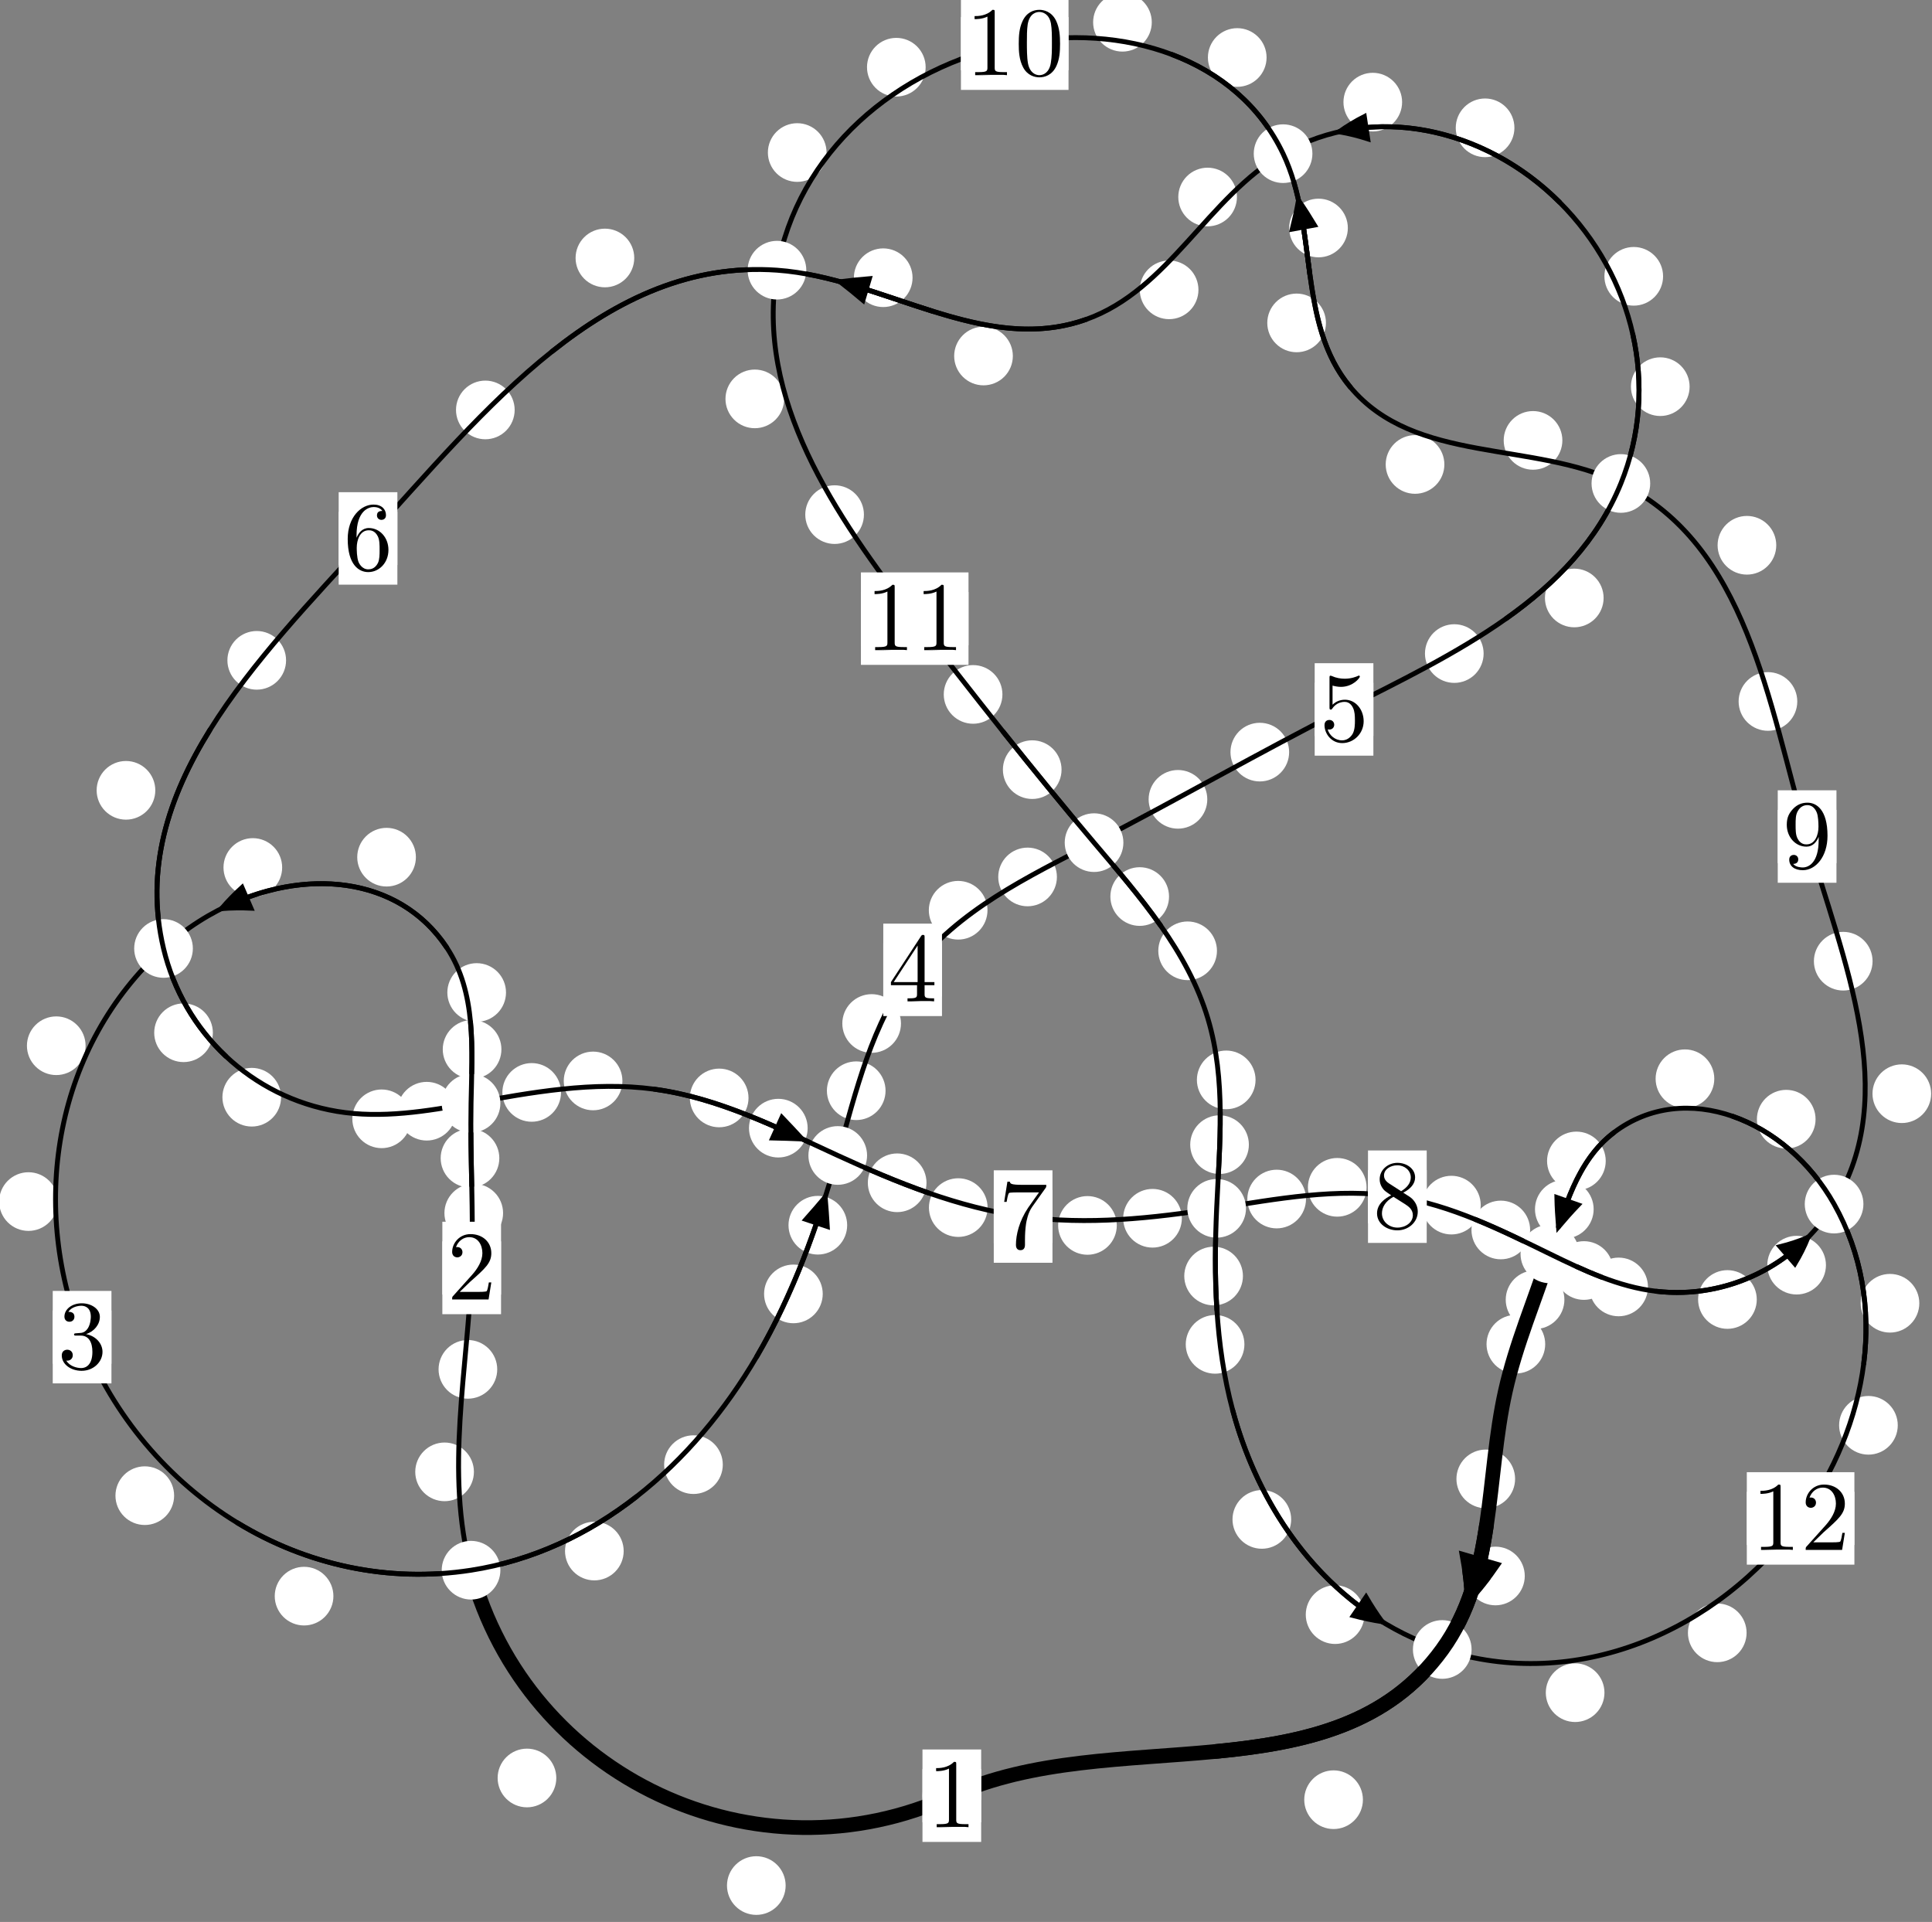 <?xml version="1.0"?>
<!-- Created by MetaPost 1.999 on 2021.07.06:0008 -->
<svg version="1.1" xmlns="http://www.w3.org/2000/svg" xmlns:xlink="http://www.w3.org/1999/xlink" width="196.871" height="195.842" viewBox="0 0 196.871 195.842">
<rect x="0" y="0" width="196.871" height="195.842" fill="#808080" stroke="none"/>
<!-- Original BoundingBox: -48.086990 -35.121765 148.784027 160.720306 -->
  <defs>
    <g transform="scale(0.01,0.01)" id="GLYPHcmr10_48">
      <path style="fill-rule: evenodd;" d="M460 -320C460 -400,455 -480,420 -554C374 -650,292 -666,250 -666C190 -666,117 -640,76 -547C44 -478,39 -400,39 -320C39 -245,43 -155,84 -79C127 2,200 22,249 22C303 22,379 1,423 -94C455 -163,460 -241,460 -320M249 -0C210 -0,151 -25,133 -121C122 -181,122 -273,122 -332C122 -396,122 -462,130 -516C149 -635,224 -644,249 -644C282 -644,348 -626,367 -527C377 -471,377 -395,377 -332C377 -257,377 -189,366 -125C351 -30,294 -0,249 -0"></path>
    </g>
    <g transform="scale(0.01,0.01)" id="GLYPHcmr10_49">
      <path style="fill-rule: evenodd;" d="M294 -640C294 -664,294 -666,271 -666C209 -602,121 -602,89 -602L89 -571C109 -571,168 -571,220 -597L220 -79C220 -43,217 -31,127 -31L95 -31L95 -0L257 -0L130 -3L217 -3L257 -3L297 -3L384 -3L419 -0L419 -31L387 -31C297 -31,294 -42,294 -79"></path>
    </g>
    <g transform="scale(0.01,0.01)" id="GLYPHcmr10_50">
      <path style="fill-rule: evenodd;" d="M127 -77L233 -180C389 -318,449 -372,449 -472C449 -586,359 -666,237 -666C124 -666,50 -574,50 -485C50 -429,100 -429,103 -429C120 -429,155 -441,155 -482C155 -508,137 -534,102 -534C94 -534,92 -534,89 -533C112 -598,166 -635,224 -635C315 -635,358 -554,358 -472C358 -392,308 -313,253 -251L61 -37C50 -26,50 -24,50 -0L421 -0L449 -174L424 -174C419 -144,412 -100,402 -85C395 -77,329 -77,307 -77"></path>
    </g>
    <g transform="scale(0.01,0.01)" id="GLYPHcmr10_51">
      <path style="fill-rule: evenodd;" d="M290 -352C372 -379,430 -449,430 -528C430 -610,342 -666,246 -666C145 -666,69 -606,69 -530C69 -497,91 -478,120 -478C151 -478,171 -500,171 -529C171 -579,124 -579,109 -579C140 -628,206 -641,242 -641C283 -641,338 -619,338 -529C338 -517,336 -459,310 -415C280 -367,246 -364,221 -363C213 -362,189 -360,182 -360C174 -359,167 -358,167 -348C167 -337,174 -337,191 -337L235 -337C317 -337,354 -269,354 -171C354 -35,285 -6,241 -6C198 -6,123 -23,88 -82C123 -77,154 -99,154 -137C154 -173,127 -193,98 -193C74 -193,42 -179,42 -135C42 -44,135 22,244 22C366 22,457 -69,457 -171C457 -253,394 -331,290 -352"></path>
    </g>
    <g transform="scale(0.01,0.01)" id="GLYPHcmr10_52">
      <path style="fill-rule: evenodd;" d="M294 -165L294 -78C294 -42,292 -31,218 -31L197 -31L197 -0L332 -0L238 -3L290 -3L332 -3L374 -3L427 -3L468 -0L468 -31L447 -31C373 -31,371 -42,371 -78L371 -165L471 -165L471 -196L371 -196L371 -651C371 -671,371 -677,355 -677C346 -677,343 -677,335 -665L28 -196L28 -165M300 -196L56 -196L300 -569"></path>
    </g>
    <g transform="scale(0.01,0.01)" id="GLYPHcmr10_53">
      <path style="fill-rule: evenodd;" d="M449 -201C449 -320,367 -420,259 -420C211 -420,168 -404,132 -369L132 -564C152 -558,185 -551,217 -551C340 -551,410 -642,410 -655C410 -661,407 -666,400 -666C399 -666,397 -666,392 -663C372 -654,323 -634,256 -634C216 -634,170 -641,123 -662C115 -665,113 -665,111 -665C101 -665,101 -657,101 -641L101 -345C101 -327,101 -319,115 -319C122 -319,124 -322,128 -328C139 -344,176 -398,257 -398C309 -398,334 -352,342 -334C358 -297,360 -258,360 -208C360 -173,360 -113,336 -71C312 -32,275 -6,229 -6C156 -6,99 -59,82 -118C85 -117,88 -116,99 -116C132 -116,149 -141,149 -165C149 -189,132 -214,99 -214C85 -214,50 -207,50 -161C50 -75,119 22,231 22C347 22,449 -74,449 -201"></path>
    </g>
    <g transform="scale(0.01,0.01)" id="GLYPHcmr10_54">
      <path style="fill-rule: evenodd;" d="M132 -328L132 -352C132 -605,256 -641,307 -641C331 -641,373 -635,395 -601C380 -601,340 -601,340 -556C340 -525,364 -510,386 -510C402 -510,432 -519,432 -558C432 -618,388 -666,305 -666C177 -666,42 -537,42 -316C42 -49,158 22,251 22C362 22,457 -72,457 -204C457 -331,368 -427,257 -427C189 -427,152 -376,132 -328M251 -6C188 -6,158 -66,152 -81C134 -128,134 -208,134 -226C134 -304,166 -404,256 -404C272 -404,318 -404,349 -342C367 -305,367 -254,367 -205C367 -157,367 -107,350 -71C320 -11,274 -6,251 -6"></path>
    </g>
    <g transform="scale(0.01,0.01)" id="GLYPHcmr10_55">
      <path style="fill-rule: evenodd;" d="M476 -609C485 -621,485 -623,485 -644L242 -644C120 -644,118 -657,114 -676L89 -676L56 -470L81 -470C84 -486,93 -549,106 -561C113 -567,191 -567,204 -567L411 -567C400 -551,321 -442,299 -409C209 -274,176 -135,176 -33C176 -23,176 22,222 22C268 22,268 -23,268 -33L268 -84C268 -139,271 -194,279 -248C283 -271,297 -357,341 -419"></path>
    </g>
    <g transform="scale(0.01,0.01)" id="GLYPHcmr10_56">
      <path style="fill-rule: evenodd;" d="M163 -457C117 -487,113 -521,113 -538C113 -599,178 -641,249 -641C322 -641,386 -589,386 -517C386 -460,347 -412,287 -377M309 -362C381 -399,430 -451,430 -517C430 -609,341 -666,250 -666C150 -666,69 -592,69 -499C69 -481,71 -436,113 -389C124 -377,161 -352,186 -335C128 -306,42 -250,42 -151C42 -45,144 22,249 22C362 22,457 -61,457 -168C457 -204,446 -249,408 -291C389 -312,373 -322,309 -362M209 -320L332 -242C360 -223,407 -193,407 -132C407 -58,332 -6,250 -6C164 -6,92 -68,92 -151C92 -209,124 -273,209 -320"></path>
    </g>
    <g transform="scale(0.01,0.01)" id="GLYPHcmr10_57">
      <path style="fill-rule: evenodd;" d="M367 -318L367 -286C367 -52,263 -6,205 -6C188 -6,134 -8,107 -42C151 -42,159 -71,159 -88C159 -119,135 -134,113 -134C97 -134,67 -125,67 -86C67 -19,121 22,206 22C335 22,457 -114,457 -329C457 -598,342 -666,253 -666C198 -666,149 -648,106 -603C65 -558,42 -516,42 -441C42 -316,130 -218,242 -218C303 -218,344 -260,367 -318M243 -241C227 -241,181 -241,150 -304C132 -341,132 -391,132 -440C132 -494,132 -541,153 -578C180 -628,218 -641,253 -641C299 -641,332 -607,349 -562C361 -530,365 -467,365 -421C365 -338,331 -241,243 -241"></path>
    </g>
  </defs>
  <path d="M80.057 192.133C80.057 191.34,79.742 190.58,79.182 190.02C78.621 189.459,77.861 189.144,77.068 189.144C76.276 189.144,75.516 189.459,74.955 190.02C74.395 190.58,74.08 191.34,74.08 192.133C74.08 192.926,74.395 193.686,74.955 194.246C75.516 194.807,76.276 195.122,77.068 195.122C77.861 195.122,78.621 194.807,79.182 194.246C79.742 193.686,80.057 192.926,80.057 192.133Z" style="fill: rgb(100%,100%,100%);stroke: none;"></path>
  <path d="M99.979 182.977C99.979 182.185,99.664 181.425,99.104 180.864C98.543 180.304,97.783 179.989,96.99 179.989C96.198 179.989,95.438 180.304,94.877 180.864C94.317 181.425,94.002 182.185,94.002 182.977C94.002 183.77,94.317 184.53,94.877 185.091C95.438 185.651,96.198 185.966,96.99 185.966C97.783 185.966,98.543 185.651,99.104 185.091C99.664 184.53,99.979 183.77,99.979 182.977Z" style="fill: rgb(100%,100%,100%);stroke: none;"></path>
  <path d="M48.292 149.979C48.292 149.186,47.977 148.426,47.416 147.866C46.856 147.305,46.096 146.99,45.303 146.99C44.51 146.99,43.75 147.305,43.19 147.866C42.629 148.426,42.314 149.186,42.314 149.979C42.314 150.772,42.629 151.532,43.19 152.092C43.75 152.653,44.51 152.968,45.303 152.968C46.096 152.968,46.856 152.653,47.416 152.092C47.977 151.532,48.292 150.772,48.292 149.979Z" style="fill: rgb(100%,100%,100%);stroke: none;"></path>
  <path d="M56.687 181.172C56.687 180.379,56.372 179.619,55.811 179.059C55.251 178.498,54.491 178.183,53.698 178.183C52.905 178.183,52.145 178.498,51.585 179.059C51.024 179.619,50.709 180.379,50.709 181.172C50.709 181.965,51.024 182.725,51.585 183.285C52.145 183.846,52.905 184.161,53.698 184.161C54.491 184.161,55.251 183.846,55.811 183.285C56.372 182.725,56.687 181.965,56.687 181.172Z" style="fill: rgb(100%,100%,100%);stroke: none;"></path>
  <path d="M51.264 123.611C51.264 122.818,50.95 122.058,50.389 121.498C49.829 120.937,49.068 120.622,48.276 120.622C47.483 120.622,46.723 120.937,46.162 121.498C45.602 122.058,45.287 122.818,45.287 123.611C45.287 124.404,45.602 125.164,46.162 125.724C46.723 126.285,47.483 126.6,48.276 126.6C49.068 126.6,49.829 126.285,50.389 125.724C50.95 125.164,51.264 124.404,51.264 123.611Z" style="fill: rgb(100%,100%,100%);stroke: none;"></path>
  <path d="M50.668 139.534C50.668 138.741,50.353 137.981,49.792 137.42C49.232 136.86,48.472 136.545,47.679 136.545C46.886 136.545,46.126 136.86,45.566 137.42C45.005 137.981,44.69 138.741,44.69 139.534C44.69 140.326,45.005 141.086,45.566 141.647C46.126 142.207,46.886 142.522,47.679 142.522C48.472 142.522,49.232 142.207,49.792 141.647C50.353 141.086,50.668 140.326,50.668 139.534Z" style="fill: rgb(100%,100%,100%);stroke: none;"></path>
  <path d="M51.094 106.927C51.094 106.134,50.779 105.374,50.219 104.813C49.658 104.253,48.898 103.938,48.106 103.938C47.313 103.938,46.553 104.253,45.992 104.813C45.432 105.374,45.117 106.134,45.117 106.927C45.117 107.719,45.432 108.48,45.992 109.04C46.553 109.601,47.313 109.915,48.106 109.915C48.898 109.915,49.658 109.601,50.219 109.04C50.779 108.48,51.094 107.719,51.094 106.927Z" style="fill: rgb(100%,100%,100%);stroke: none;"></path>
  <path d="M50.881 118.015C50.881 117.223,50.566 116.462,50.006 115.902C49.445 115.342,48.685 115.027,47.893 115.027C47.1 115.027,46.34 115.342,45.779 115.902C45.219 116.462,44.904 117.223,44.904 118.015C44.904 118.808,45.219 119.568,45.779 120.129C46.34 120.689,47.1 121.004,47.893 121.004C48.685 121.004,49.445 120.689,50.006 120.129C50.566 119.568,50.881 118.808,50.881 118.015Z" style="fill: rgb(100%,100%,100%);stroke: none;"></path>
  <path d="M42.38 87.345C42.38 86.552,42.065 85.792,41.504 85.231C40.944 84.671,40.184 84.356,39.391 84.356C38.598 84.356,37.838 84.671,37.278 85.231C36.717 85.792,36.402 86.552,36.402 87.345C36.402 88.137,36.717 88.898,37.278 89.458C37.838 90.018,38.598 90.333,39.391 90.333C40.184 90.333,40.944 90.018,41.504 89.458C42.065 88.898,42.38 88.137,42.38 87.345Z" style="fill: rgb(100%,100%,100%);stroke: none;"></path>
  <path d="M51.562 101.134C51.562 100.341,51.247 99.581,50.687 99.021C50.126 98.46,49.366 98.145,48.573 98.145C47.781 98.145,47.021 98.46,46.46 99.021C45.9 99.581,45.585 100.341,45.585 101.134C45.585 101.927,45.9 102.687,46.46 103.247C47.021 103.808,47.781 104.123,48.573 104.123C49.366 104.123,50.126 103.808,50.687 103.247C51.247 102.687,51.562 101.927,51.562 101.134Z" style="fill: rgb(100%,100%,100%);stroke: none;"></path>
  <path d="M8.721 106.558C8.721 105.765,8.407 105.005,7.846 104.445C7.286 103.884,6.525 103.569,5.733 103.569C4.94 103.569,4.18 103.884,3.619 104.445C3.059 105.005,2.744 105.765,2.744 106.558C2.744 107.351,3.059 108.111,3.619 108.671C4.18 109.232,4.94 109.547,5.733 109.547C6.525 109.547,7.286 109.232,7.846 108.671C8.407 108.111,8.721 107.351,8.721 106.558Z" style="fill: rgb(100%,100%,100%);stroke: none;"></path>
  <path d="M28.752 88.395C28.752 87.602,28.437 86.842,27.876 86.282C27.316 85.721,26.556 85.406,25.763 85.406C24.97 85.406,24.21 85.721,23.65 86.282C23.089 86.842,22.774 87.602,22.774 88.395C22.774 89.188,23.089 89.948,23.65 90.508C24.21 91.069,24.97 91.384,25.763 91.384C26.556 91.384,27.316 91.069,27.876 90.508C28.437 89.948,28.752 89.188,28.752 88.395Z" style="fill: rgb(100%,100%,100%);stroke: none;"></path>
  <path d="M17.743 152.404C17.743 151.612,17.428 150.851,16.868 150.291C16.307 149.731,15.547 149.416,14.754 149.416C13.962 149.416,13.201 149.731,12.641 150.291C12.08 150.851,11.765 151.612,11.765 152.404C11.765 153.197,12.08 153.957,12.641 154.518C13.201 155.078,13.962 155.393,14.754 155.393C15.547 155.393,16.307 155.078,16.868 154.518C17.428 153.957,17.743 153.197,17.743 152.404Z" style="fill: rgb(100%,100%,100%);stroke: none;"></path>
  <path d="M5.89 122.437C5.89 121.644,5.576 120.884,5.015 120.324C4.455 119.763,3.694 119.448,2.902 119.448C2.109 119.448,1.349 119.763,0.788 120.324C0.228 120.884,-0.087 121.644,-0.087 122.437C-0.087 123.23,0.228 123.99,0.788 124.55C1.349 125.111,2.109 125.426,2.902 125.426C3.694 125.426,4.455 125.111,5.015 124.55C5.576 123.99,5.89 123.23,5.89 122.437Z" style="fill: rgb(100%,100%,100%);stroke: none;"></path>
  <path d="M63.553 158.049C63.553 157.256,63.239 156.496,62.678 155.935C62.118 155.375,61.357 155.06,60.565 155.06C59.772 155.06,59.012 155.375,58.451 155.935C57.891 156.496,57.576 157.256,57.576 158.049C57.576 158.841,57.891 159.602,58.451 160.162C59.012 160.723,59.772 161.037,60.565 161.037C61.357 161.037,62.118 160.723,62.678 160.162C63.239 159.602,63.553 158.841,63.553 158.049Z" style="fill: rgb(100%,100%,100%);stroke: none;"></path>
  <path d="M33.974 162.642C33.974 161.85,33.659 161.09,33.098 160.529C32.538 159.969,31.778 159.654,30.985 159.654C30.192 159.654,29.432 159.969,28.872 160.529C28.311 161.09,27.996 161.85,27.996 162.642C27.996 163.435,28.311 164.195,28.872 164.756C29.432 165.316,30.192 165.631,30.985 165.631C31.778 165.631,32.538 165.316,33.098 164.756C33.659 164.195,33.974 163.435,33.974 162.642Z" style="fill: rgb(100%,100%,100%);stroke: none;"></path>
  <path d="M83.837 131.846C83.837 131.053,83.522 130.293,82.962 129.733C82.401 129.172,81.641 128.857,80.848 128.857C80.056 128.857,79.295 129.172,78.735 129.733C78.174 130.293,77.86 131.053,77.86 131.846C77.86 132.639,78.174 133.399,78.735 133.959C79.295 134.52,80.056 134.835,80.848 134.835C81.641 134.835,82.401 134.52,82.962 133.959C83.522 133.399,83.837 132.639,83.837 131.846Z" style="fill: rgb(100%,100%,100%);stroke: none;"></path>
  <path d="M73.653 149.244C73.653 148.451,73.338 147.691,72.778 147.131C72.217 146.57,71.457 146.255,70.665 146.255C69.872 146.255,69.112 146.57,68.551 147.131C67.991 147.691,67.676 148.451,67.676 149.244C67.676 150.037,67.991 150.797,68.551 151.357C69.112 151.918,69.872 152.233,70.665 152.233C71.457 152.233,72.217 151.918,72.778 151.357C73.338 150.797,73.653 150.037,73.653 149.244Z" style="fill: rgb(100%,100%,100%);stroke: none;"></path>
  <path d="M90.238 111.143C90.238 110.35,89.923 109.59,89.363 109.029C88.802 108.469,88.042 108.154,87.25 108.154C86.457 108.154,85.697 108.469,85.136 109.029C84.576 109.59,84.261 110.35,84.261 111.143C84.261 111.935,84.576 112.695,85.136 113.256C85.697 113.816,86.457 114.131,87.25 114.131C88.042 114.131,88.802 113.816,89.363 113.256C89.923 112.695,90.238 111.935,90.238 111.143Z" style="fill: rgb(100%,100%,100%);stroke: none;"></path>
  <path d="M86.326 124.846C86.326 124.054,86.011 123.293,85.45 122.733C84.89 122.172,84.13 121.857,83.337 121.857C82.544 121.857,81.784 122.172,81.224 122.733C80.663 123.293,80.348 124.054,80.348 124.846C80.348 125.639,80.663 126.399,81.224 126.96C81.784 127.52,82.544 127.835,83.337 127.835C84.13 127.835,84.89 127.52,85.45 126.96C86.011 126.399,86.326 125.639,86.326 124.846Z" style="fill: rgb(100%,100%,100%);stroke: none;"></path>
  <path d="M100.626 92.752C100.626 91.959,100.311 91.199,99.75 90.639C99.19 90.078,98.43 89.763,97.637 89.763C96.844 89.763,96.084 90.078,95.524 90.639C94.963 91.199,94.648 91.959,94.648 92.752C94.648 93.545,94.963 94.305,95.524 94.865C96.084 95.426,96.844 95.741,97.637 95.741C98.43 95.741,99.19 95.426,99.75 94.865C100.311 94.305,100.626 93.545,100.626 92.752Z" style="fill: rgb(100%,100%,100%);stroke: none;"></path>
  <path d="M91.81 104.292C91.81 103.499,91.495 102.739,90.934 102.178C90.374 101.618,89.614 101.303,88.821 101.303C88.028 101.303,87.268 101.618,86.708 102.178C86.147 102.739,85.832 103.499,85.832 104.292C85.832 105.084,86.147 105.845,86.708 106.405C87.268 106.966,88.028 107.28,88.821 107.28C89.614 107.28,90.374 106.966,90.934 106.405C91.495 105.845,91.81 105.084,91.81 104.292Z" style="fill: rgb(100%,100%,100%);stroke: none;"></path>
  <path d="M123.023 81.45C123.023 80.658,122.708 79.898,122.148 79.337C121.587 78.777,120.827 78.462,120.034 78.462C119.242 78.462,118.482 78.777,117.921 79.337C117.361 79.898,117.046 80.658,117.046 81.45C117.046 82.243,117.361 83.003,117.921 83.564C118.482 84.124,119.242 84.439,120.034 84.439C120.827 84.439,121.587 84.124,122.148 83.564C122.708 83.003,123.023 82.243,123.023 81.45Z" style="fill: rgb(100%,100%,100%);stroke: none;"></path>
  <path d="M107.699 89.359C107.699 88.566,107.384 87.806,106.823 87.245C106.263 86.685,105.503 86.37,104.71 86.37C103.917 86.37,103.157 86.685,102.597 87.245C102.036 87.806,101.721 88.566,101.721 89.359C101.721 90.151,102.036 90.912,102.597 91.472C103.157 92.033,103.917 92.347,104.71 92.347C105.503 92.347,106.263 92.033,106.823 91.472C107.384 90.912,107.699 90.151,107.699 89.359Z" style="fill: rgb(100%,100%,100%);stroke: none;"></path>
  <path d="M151.181 66.597C151.181 65.804,150.866 65.044,150.306 64.483C149.745 63.923,148.985 63.608,148.193 63.608C147.4 63.608,146.64 63.923,146.079 64.483C145.519 65.044,145.204 65.804,145.204 66.597C145.204 67.389,145.519 68.15,146.079 68.71C146.64 69.27,147.4 69.585,148.193 69.585C148.985 69.585,149.745 69.27,150.306 68.71C150.866 68.15,151.181 67.389,151.181 66.597Z" style="fill: rgb(100%,100%,100%);stroke: none;"></path>
  <path d="M131.363 76.639C131.363 75.846,131.048 75.086,130.487 74.525C129.927 73.965,129.167 73.65,128.374 73.65C127.581 73.65,126.821 73.965,126.261 74.525C125.7 75.086,125.385 75.846,125.385 76.639C125.385 77.431,125.7 78.191,126.261 78.752C126.821 79.312,127.581 79.627,128.374 79.627C129.167 79.627,129.927 79.312,130.487 78.752C131.048 78.191,131.363 77.431,131.363 76.639Z" style="fill: rgb(100%,100%,100%);stroke: none;"></path>
  <path d="M172.171 39.401C172.171 38.608,171.856 37.848,171.295 37.287C170.735 36.727,169.975 36.412,169.182 36.412C168.389 36.412,167.629 36.727,167.069 37.287C166.508 37.848,166.193 38.608,166.193 39.401C166.193 40.193,166.508 40.954,167.069 41.514C167.629 42.074,168.389 42.389,169.182 42.389C169.975 42.389,170.735 42.074,171.295 41.514C171.856 40.954,172.171 40.193,172.171 39.401Z" style="fill: rgb(100%,100%,100%);stroke: none;"></path>
  <path d="M163.408 60.931C163.408 60.139,163.093 59.378,162.532 58.818C161.972 58.257,161.211 57.943,160.419 57.943C159.626 57.943,158.866 58.257,158.305 58.818C157.745 59.378,157.43 60.139,157.43 60.931C157.43 61.724,157.745 62.484,158.305 63.045C158.866 63.605,159.626 63.92,160.419 63.92C161.211 63.92,161.972 63.605,162.532 63.045C163.093 62.484,163.408 61.724,163.408 60.931Z" style="fill: rgb(100%,100%,100%);stroke: none;"></path>
  <path d="M154.319 13.025C154.319 12.232,154.004 11.472,153.443 10.911C152.883 10.351,152.123 10.036,151.33 10.036C150.537 10.036,149.777 10.351,149.217 10.911C148.656 11.472,148.341 12.232,148.341 13.025C148.341 13.817,148.656 14.577,149.217 15.138C149.777 15.698,150.537 16.013,151.33 16.013C152.123 16.013,152.883 15.698,153.443 15.138C154.004 14.577,154.319 13.817,154.319 13.025Z" style="fill: rgb(100%,100%,100%);stroke: none;"></path>
  <path d="M169.468 28.156C169.468 27.363,169.153 26.603,168.592 26.043C168.032 25.482,167.272 25.167,166.479 25.167C165.686 25.167,164.926 25.482,164.366 26.043C163.805 26.603,163.49 27.363,163.49 28.156C163.49 28.949,163.805 29.709,164.366 30.269C164.926 30.83,165.686 31.145,166.479 31.145C167.272 31.145,168.032 30.83,168.592 30.269C169.153 29.709,169.468 28.949,169.468 28.156Z" style="fill: rgb(100%,100%,100%);stroke: none;"></path>
  <path d="M126.045 20.076C126.045 19.283,125.73 18.523,125.17 17.962C124.609 17.402,123.849 17.087,123.056 17.087C122.264 17.087,121.503 17.402,120.943 17.962C120.383 18.523,120.068 19.283,120.068 20.076C120.068 20.868,120.383 21.628,120.943 22.189C121.503 22.749,122.264 23.064,123.056 23.064C123.849 23.064,124.609 22.749,125.17 22.189C125.73 21.628,126.045 20.868,126.045 20.076Z" style="fill: rgb(100%,100%,100%);stroke: none;"></path>
  <path d="M142.875 10.407C142.875 9.614,142.56 8.854,142 8.294C141.439 7.733,140.679 7.418,139.886 7.418C139.094 7.418,138.333 7.733,137.773 8.294C137.213 8.854,136.898 9.614,136.898 10.407C136.898 11.2,137.213 11.96,137.773 12.52C138.333 13.081,139.094 13.396,139.886 13.396C140.679 13.396,141.439 13.081,142 12.52C142.56 11.96,142.875 11.2,142.875 10.407Z" style="fill: rgb(100%,100%,100%);stroke: none;"></path>
  <path d="M103.209 36.276C103.209 35.484,102.894 34.724,102.333 34.163C101.773 33.603,101.013 33.288,100.22 33.288C99.427 33.288,98.667 33.603,98.107 34.163C97.546 34.724,97.231 35.484,97.231 36.276C97.231 37.069,97.546 37.829,98.107 38.39C98.667 38.95,99.427 39.265,100.22 39.265C101.013 39.265,101.773 38.95,102.333 38.39C102.894 37.829,103.209 37.069,103.209 36.276Z" style="fill: rgb(100%,100%,100%);stroke: none;"></path>
  <path d="M122.122 29.533C122.122 28.74,121.807 27.98,121.247 27.42C120.686 26.859,119.926 26.544,119.133 26.544C118.341 26.544,117.58 26.859,117.02 27.42C116.459 27.98,116.144 28.74,116.144 29.533C116.144 30.326,116.459 31.086,117.02 31.646C117.58 32.207,118.341 32.522,119.133 32.522C119.926 32.522,120.686 32.207,121.247 31.646C121.807 31.086,122.122 30.326,122.122 29.533Z" style="fill: rgb(100%,100%,100%);stroke: none;"></path>
  <path d="M64.63 26.288C64.63 25.495,64.315 24.735,63.754 24.174C63.194 23.614,62.434 23.299,61.641 23.299C60.848 23.299,60.088 23.614,59.528 24.174C58.967 24.735,58.652 25.495,58.652 26.288C58.652 27.08,58.967 27.84,59.528 28.401C60.088 28.961,60.848 29.276,61.641 29.276C62.434 29.276,63.194 28.961,63.754 28.401C64.315 27.84,64.63 27.08,64.63 26.288Z" style="fill: rgb(100%,100%,100%);stroke: none;"></path>
  <path d="M92.989 28.298C92.989 27.506,92.674 26.746,92.113 26.185C91.553 25.625,90.793 25.31,90 25.31C89.207 25.31,88.447 25.625,87.887 26.185C87.326 26.746,87.011 27.506,87.011 28.298C87.011 29.091,87.326 29.851,87.887 30.412C88.447 30.972,89.207 31.287,90 31.287C90.793 31.287,91.553 30.972,92.113 30.412C92.674 29.851,92.989 29.091,92.989 28.298Z" style="fill: rgb(100%,100%,100%);stroke: none;"></path>
  <path d="M29.15 67.286C29.15 66.494,28.835 65.734,28.275 65.173C27.714 64.613,26.954 64.298,26.161 64.298C25.369 64.298,24.608 64.613,24.048 65.173C23.487 65.734,23.173 66.494,23.173 67.286C23.173 68.079,23.487 68.839,24.048 69.4C24.608 69.96,25.369 70.275,26.161 70.275C26.954 70.275,27.714 69.96,28.275 69.4C28.835 68.839,29.15 68.079,29.15 67.286Z" style="fill: rgb(100%,100%,100%);stroke: none;"></path>
  <path d="M52.444 41.772C52.444 40.979,52.13 40.219,51.569 39.659C51.009 39.098,50.248 38.783,49.456 38.783C48.663 38.783,47.903 39.098,47.342 39.659C46.782 40.219,46.467 40.979,46.467 41.772C46.467 42.565,46.782 43.325,47.342 43.885C47.903 44.446,48.663 44.761,49.456 44.761C50.248 44.761,51.009 44.446,51.569 43.885C52.13 43.325,52.444 42.565,52.444 41.772Z" style="fill: rgb(100%,100%,100%);stroke: none;"></path>
  <path d="M21.691 105.236C21.691 104.443,21.376 103.683,20.816 103.122C20.256 102.562,19.495 102.247,18.703 102.247C17.91 102.247,17.15 102.562,16.589 103.122C16.029 103.683,15.714 104.443,15.714 105.236C15.714 106.028,16.029 106.789,16.589 107.349C17.15 107.91,17.91 108.225,18.703 108.225C19.495 108.225,20.256 107.91,20.816 107.349C21.376 106.789,21.691 106.028,21.691 105.236Z" style="fill: rgb(100%,100%,100%);stroke: none;"></path>
  <path d="M15.825 80.532C15.825 79.739,15.51 78.979,14.95 78.419C14.389 77.858,13.629 77.543,12.837 77.543C12.044 77.543,11.284 77.858,10.723 78.419C10.163 78.979,9.848 79.739,9.848 80.532C9.848 81.325,10.163 82.085,10.723 82.645C11.284 83.206,12.044 83.521,12.837 83.521C13.629 83.521,14.389 83.206,14.95 82.645C15.51 82.085,15.825 81.325,15.825 80.532Z" style="fill: rgb(100%,100%,100%);stroke: none;"></path>
  <path d="M41.879 114.004C41.879 113.212,41.564 112.451,41.004 111.891C40.443 111.331,39.683 111.016,38.89 111.016C38.098 111.016,37.338 111.331,36.777 111.891C36.217 112.451,35.902 113.212,35.902 114.004C35.902 114.797,36.217 115.557,36.777 116.118C37.338 116.678,38.098 116.993,38.89 116.993C39.683 116.993,40.443 116.678,41.004 116.118C41.564 115.557,41.879 114.797,41.879 114.004Z" style="fill: rgb(100%,100%,100%);stroke: none;"></path>
  <path d="M28.642 111.803C28.642 111.011,28.327 110.251,27.766 109.69C27.206 109.13,26.446 108.815,25.653 108.815C24.86 108.815,24.1 109.13,23.54 109.69C22.979 110.251,22.664 111.011,22.664 111.803C22.664 112.596,22.979 113.356,23.54 113.917C24.1 114.477,24.86 114.792,25.653 114.792C26.446 114.792,27.206 114.477,27.766 113.917C28.327 113.356,28.642 112.596,28.642 111.803Z" style="fill: rgb(100%,100%,100%);stroke: none;"></path>
  <path d="M57.169 111.315C57.169 110.522,56.854 109.762,56.294 109.201C55.733 108.641,54.973 108.326,54.18 108.326C53.388 108.326,52.628 108.641,52.067 109.201C51.507 109.762,51.192 110.522,51.192 111.315C51.192 112.107,51.507 112.867,52.067 113.428C52.628 113.988,53.388 114.303,54.18 114.303C54.973 114.303,55.733 113.988,56.294 113.428C56.854 112.867,57.169 112.107,57.169 111.315Z" style="fill: rgb(100%,100%,100%);stroke: none;"></path>
  <path d="M46.471 113.23C46.471 112.437,46.156 111.677,45.595 111.116C45.035 110.556,44.275 110.241,43.482 110.241C42.689 110.241,41.929 110.556,41.369 111.116C40.808 111.677,40.493 112.437,40.493 113.23C40.493 114.022,40.808 114.782,41.369 115.343C41.929 115.903,42.689 116.218,43.482 116.218C44.275 116.218,45.035 115.903,45.595 115.343C46.156 114.782,46.471 114.022,46.471 113.23Z" style="fill: rgb(100%,100%,100%);stroke: none;"></path>
  <path d="M76.273 111.877C76.273 111.085,75.958 110.325,75.398 109.764C74.837 109.204,74.077 108.889,73.285 108.889C72.492 108.889,71.732 109.204,71.171 109.764C70.611 110.325,70.296 111.085,70.296 111.877C70.296 112.67,70.611 113.43,71.171 113.991C71.732 114.551,72.492 114.866,73.285 114.866C74.077 114.866,74.837 114.551,75.398 113.991C75.958 113.43,76.273 112.67,76.273 111.877Z" style="fill: rgb(100%,100%,100%);stroke: none;"></path>
  <path d="M63.424 110.145C63.424 109.352,63.109 108.592,62.549 108.032C61.988 107.471,61.228 107.156,60.436 107.156C59.643 107.156,58.883 107.471,58.322 108.032C57.762 108.592,57.447 109.352,57.447 110.145C57.447 110.938,57.762 111.698,58.322 112.258C58.883 112.819,59.643 113.134,60.436 113.134C61.228 113.134,61.988 112.819,62.549 112.258C63.109 111.698,63.424 110.938,63.424 110.145Z" style="fill: rgb(100%,100%,100%);stroke: none;"></path>
  <path d="M94.41 120.523C94.41 119.73,94.095 118.97,93.534 118.41C92.974 117.849,92.214 117.534,91.421 117.534C90.628 117.534,89.868 117.849,89.308 118.41C88.747 118.97,88.432 119.73,88.432 120.523C88.432 121.316,88.747 122.076,89.308 122.636C89.868 123.197,90.628 123.512,91.421 123.512C92.214 123.512,92.974 123.197,93.534 122.636C94.095 122.076,94.41 121.316,94.41 120.523Z" style="fill: rgb(100%,100%,100%);stroke: none;"></path>
  <path d="M82.3 114.956C82.3 114.164,81.985 113.403,81.424 112.843C80.864 112.282,80.104 111.967,79.311 111.967C78.518 111.967,77.758 112.282,77.198 112.843C76.637 113.403,76.322 114.164,76.322 114.956C76.322 115.749,76.637 116.509,77.198 117.07C77.758 117.63,78.518 117.945,79.311 117.945C80.104 117.945,80.864 117.63,81.424 117.07C81.985 116.509,82.3 115.749,82.3 114.956Z" style="fill: rgb(100%,100%,100%);stroke: none;"></path>
  <path d="M113.802 124.867C113.802 124.074,113.487 123.314,112.927 122.754C112.366 122.193,111.606 121.878,110.813 121.878C110.021 121.878,109.26 122.193,108.7 122.754C108.139 123.314,107.824 124.074,107.824 124.867C107.824 125.66,108.139 126.42,108.7 126.98C109.26 127.541,110.021 127.856,110.813 127.856C111.606 127.856,112.366 127.541,112.927 126.98C113.487 126.42,113.802 125.66,113.802 124.867Z" style="fill: rgb(100%,100%,100%);stroke: none;"></path>
  <path d="M100.636 123.05C100.636 122.258,100.321 121.498,99.761 120.937C99.2 120.377,98.44 120.062,97.648 120.062C96.855 120.062,96.095 120.377,95.534 120.937C94.974 121.498,94.659 122.258,94.659 123.05C94.659 123.843,94.974 124.603,95.534 125.164C96.095 125.724,96.855 126.039,97.648 126.039C98.44 126.039,99.2 125.724,99.761 125.164C100.321 124.603,100.636 123.843,100.636 123.05Z" style="fill: rgb(100%,100%,100%);stroke: none;"></path>
  <path d="M133.082 122.179C133.082 121.386,132.767 120.626,132.206 120.066C131.646 119.505,130.886 119.19,130.093 119.19C129.3 119.19,128.54 119.505,127.98 120.066C127.419 120.626,127.104 121.386,127.104 122.179C127.104 122.972,127.419 123.732,127.98 124.292C128.54 124.853,129.3 125.168,130.093 125.168C130.886 125.168,131.646 124.853,132.206 124.292C132.767 123.732,133.082 122.972,133.082 122.179Z" style="fill: rgb(100%,100%,100%);stroke: none;"></path>
  <path d="M120.431 124.138C120.431 123.346,120.116 122.585,119.555 122.025C118.995 121.464,118.235 121.149,117.442 121.149C116.649 121.149,115.889 121.464,115.329 122.025C114.768 122.585,114.453 123.346,114.453 124.138C114.453 124.931,114.768 125.691,115.329 126.252C115.889 126.812,116.649 127.127,117.442 127.127C118.235 127.127,118.995 126.812,119.555 126.252C120.116 125.691,120.431 124.931,120.431 124.138Z" style="fill: rgb(100%,100%,100%);stroke: none;"></path>
  <path d="M150.886 122.798C150.886 122.006,150.571 121.246,150.01 120.685C149.45 120.125,148.69 119.81,147.897 119.81C147.104 119.81,146.344 120.125,145.784 120.685C145.223 121.246,144.908 122.006,144.908 122.798C144.908 123.591,145.223 124.351,145.784 124.912C146.344 125.472,147.104 125.787,147.897 125.787C148.69 125.787,149.45 125.472,150.01 124.912C150.571 124.351,150.886 123.591,150.886 122.798Z" style="fill: rgb(100%,100%,100%);stroke: none;"></path>
  <path d="M139.254 120.985C139.254 120.193,138.939 119.432,138.379 118.872C137.819 118.312,137.058 117.997,136.266 117.997C135.473 117.997,134.713 118.312,134.152 118.872C133.592 119.432,133.277 120.193,133.277 120.985C133.277 121.778,133.592 122.538,134.152 123.099C134.713 123.659,135.473 123.974,136.266 123.974C137.058 123.974,137.819 123.659,138.379 123.099C138.939 122.538,139.254 121.778,139.254 120.985Z" style="fill: rgb(100%,100%,100%);stroke: none;"></path>
  <path d="M164.389 129.463C164.389 128.67,164.074 127.91,163.514 127.349C162.953 126.789,162.193 126.474,161.401 126.474C160.608 126.474,159.848 126.789,159.287 127.349C158.727 127.91,158.412 128.67,158.412 129.463C158.412 130.255,158.727 131.016,159.287 131.576C159.848 132.137,160.608 132.452,161.401 132.452C162.193 132.452,162.953 132.137,163.514 131.576C164.074 131.016,164.389 130.255,164.389 129.463Z" style="fill: rgb(100%,100%,100%);stroke: none;"></path>
  <path d="M155.92 125.331C155.92 124.538,155.605 123.778,155.045 123.218C154.484 122.657,153.724 122.342,152.932 122.342C152.139 122.342,151.379 122.657,150.818 123.218C150.258 123.778,149.943 124.538,149.943 125.331C149.943 126.124,150.258 126.884,150.818 127.444C151.379 128.005,152.139 128.32,152.932 128.32C153.724 128.32,154.484 128.005,155.045 127.444C155.605 126.884,155.92 126.124,155.92 125.331Z" style="fill: rgb(100%,100%,100%);stroke: none;"></path>
  <path d="M179.015 132.415C179.015 131.623,178.7 130.862,178.139 130.302C177.579 129.741,176.819 129.426,176.026 129.426C175.233 129.426,174.473 129.741,173.913 130.302C173.352 130.862,173.037 131.623,173.037 132.415C173.037 133.208,173.352 133.968,173.913 134.529C174.473 135.089,175.233 135.404,176.026 135.404C176.819 135.404,177.579 135.089,178.139 134.529C178.7 133.968,179.015 133.208,179.015 132.415Z" style="fill: rgb(100%,100%,100%);stroke: none;"></path>
  <path d="M167.928 131.135C167.928 130.343,167.613 129.583,167.053 129.022C166.492 128.462,165.732 128.147,164.939 128.147C164.147 128.147,163.387 128.462,162.826 129.022C162.266 129.583,161.951 130.343,161.951 131.135C161.951 131.928,162.266 132.688,162.826 133.249C163.387 133.809,164.147 134.124,164.939 134.124C165.732 134.124,166.492 133.809,167.053 133.249C167.613 132.688,167.928 131.928,167.928 131.135Z" style="fill: rgb(100%,100%,100%);stroke: none;"></path>
  <path d="M196.784 111.446C196.784 110.653,196.469 109.893,195.909 109.333C195.348 108.772,194.588 108.457,193.795 108.457C193.003 108.457,192.242 108.772,191.682 109.333C191.121 109.893,190.807 110.653,190.807 111.446C190.807 112.239,191.121 112.999,191.682 113.559C192.242 114.12,193.003 114.435,193.795 114.435C194.588 114.435,195.348 114.12,195.909 113.559C196.469 112.999,196.784 112.239,196.784 111.446Z" style="fill: rgb(100%,100%,100%);stroke: none;"></path>
  <path d="M186.064 128.916C186.064 128.124,185.749 127.364,185.189 126.803C184.628 126.243,183.868 125.928,183.075 125.928C182.283 125.928,181.523 126.243,180.962 126.803C180.402 127.364,180.087 128.124,180.087 128.916C180.087 129.709,180.402 130.469,180.962 131.03C181.523 131.59,182.283 131.905,183.075 131.905C183.868 131.905,184.628 131.59,185.189 131.03C185.749 130.469,186.064 129.709,186.064 128.916Z" style="fill: rgb(100%,100%,100%);stroke: none;"></path>
  <path d="M183.143 71.477C183.143 70.684,182.828 69.924,182.268 69.364C181.707 68.803,180.947 68.488,180.155 68.488C179.362 68.488,178.602 68.803,178.041 69.364C177.481 69.924,177.166 70.684,177.166 71.477C177.166 72.27,177.481 73.03,178.041 73.59C178.602 74.151,179.362 74.466,180.155 74.466C180.947 74.466,181.707 74.151,182.268 73.59C182.828 73.03,183.143 72.27,183.143 71.477Z" style="fill: rgb(100%,100%,100%);stroke: none;"></path>
  <path d="M190.815 97.944C190.815 97.151,190.5 96.391,189.939 95.831C189.379 95.27,188.619 94.955,187.826 94.955C187.033 94.955,186.273 95.27,185.713 95.831C185.152 96.391,184.837 97.151,184.837 97.944C184.837 98.737,185.152 99.497,185.713 100.057C186.273 100.618,187.033 100.933,187.826 100.933C188.619 100.933,189.379 100.618,189.939 100.057C190.5 99.497,190.815 98.737,190.815 97.944Z" style="fill: rgb(100%,100%,100%);stroke: none;"></path>
  <path d="M159.205 44.875C159.205 44.082,158.89 43.322,158.329 42.762C157.769 42.201,157.009 41.886,156.216 41.886C155.423 41.886,154.663 42.201,154.103 42.762C153.542 43.322,153.227 44.082,153.227 44.875C153.227 45.668,153.542 46.428,154.103 46.988C154.663 47.549,155.423 47.864,156.216 47.864C157.009 47.864,157.769 47.549,158.329 46.988C158.89 46.428,159.205 45.668,159.205 44.875Z" style="fill: rgb(100%,100%,100%);stroke: none;"></path>
  <path d="M181.001 55.562C181.001 54.769,180.686 54.009,180.126 53.449C179.565 52.888,178.805 52.573,178.013 52.573C177.22 52.573,176.46 52.888,175.899 53.449C175.339 54.009,175.024 54.769,175.024 55.562C175.024 56.355,175.339 57.115,175.899 57.675C176.46 58.236,177.22 58.551,178.013 58.551C178.805 58.551,179.565 58.236,180.126 57.675C180.686 57.115,181.001 56.355,181.001 55.562Z" style="fill: rgb(100%,100%,100%);stroke: none;"></path>
  <path d="M135.114 32.904C135.114 32.111,134.799 31.351,134.238 30.79C133.678 30.23,132.918 29.915,132.125 29.915C131.332 29.915,130.572 30.23,130.012 30.79C129.451 31.351,129.136 32.111,129.136 32.904C129.136 33.696,129.451 34.457,130.012 35.017C130.572 35.578,131.332 35.892,132.125 35.892C132.918 35.892,133.678 35.578,134.238 35.017C134.799 34.457,135.114 33.696,135.114 32.904Z" style="fill: rgb(100%,100%,100%);stroke: none;"></path>
  <path d="M147.181 47.328C147.181 46.535,146.866 45.775,146.305 45.214C145.745 44.654,144.985 44.339,144.192 44.339C143.399 44.339,142.639 44.654,142.079 45.214C141.518 45.775,141.203 46.535,141.203 47.328C141.203 48.12,141.518 48.881,142.079 49.441C142.639 50.001,143.399 50.316,144.192 50.316C144.985 50.316,145.745 50.001,146.305 49.441C146.866 48.881,147.181 48.12,147.181 47.328Z" style="fill: rgb(100%,100%,100%);stroke: none;"></path>
  <path d="M129.064 5.859C129.064 5.066,128.749 4.306,128.188 3.746C127.628 3.185,126.868 2.87,126.075 2.87C125.282 2.87,124.522 3.185,123.962 3.746C123.401 4.306,123.086 5.066,123.086 5.859C123.086 6.652,123.401 7.412,123.962 7.972C124.522 8.533,125.282 8.848,126.075 8.848C126.868 8.848,127.628 8.533,128.188 7.972C128.749 7.412,129.064 6.652,129.064 5.859Z" style="fill: rgb(100%,100%,100%);stroke: none;"></path>
  <path d="M137.345 23.233C137.345 22.44,137.03 21.68,136.469 21.12C135.909 20.559,135.149 20.244,134.356 20.244C133.563 20.244,132.803 20.559,132.243 21.12C131.682 21.68,131.367 22.44,131.367 23.233C131.367 24.026,131.682 24.786,132.243 25.346C132.803 25.907,133.563 26.222,134.356 26.222C135.149 26.222,135.909 25.907,136.469 25.346C137.03 24.786,137.345 24.026,137.345 23.233Z" style="fill: rgb(100%,100%,100%);stroke: none;"></path>
  <path d="M94.324 6.848C94.324 6.056,94.009 5.296,93.449 4.735C92.888 4.175,92.128 3.86,91.335 3.86C90.543 3.86,89.783 4.175,89.222 4.735C88.662 5.296,88.347 6.056,88.347 6.848C88.347 7.641,88.662 8.401,89.222 8.962C89.783 9.522,90.543 9.837,91.335 9.837C92.128 9.837,92.888 9.522,93.449 8.962C94.009 8.401,94.324 7.641,94.324 6.848Z" style="fill: rgb(100%,100%,100%);stroke: none;"></path>
  <path d="M117.367 2.268C117.367 1.476,117.052 0.716,116.492 0.155C115.931 -0.405,115.171 -0.72,114.378 -0.72C113.586 -0.72,112.825 -0.405,112.265 0.155C111.704 0.716,111.39 1.476,111.39 2.268C111.39 3.061,111.704 3.821,112.265 4.382C112.825 4.942,113.586 5.257,114.378 5.257C115.171 5.257,115.931 4.942,116.492 4.382C117.052 3.821,117.367 3.061,117.367 2.268Z" style="fill: rgb(100%,100%,100%);stroke: none;"></path>
  <path d="M79.904 40.645C79.904 39.853,79.589 39.093,79.028 38.532C78.468 37.972,77.708 37.657,76.915 37.657C76.122 37.657,75.362 37.972,74.802 38.532C74.241 39.093,73.926 39.853,73.926 40.645C73.926 41.438,74.241 42.198,74.802 42.759C75.362 43.319,76.122 43.634,76.915 43.634C77.708 43.634,78.468 43.319,79.028 42.759C79.589 42.198,79.904 41.438,79.904 40.645Z" style="fill: rgb(100%,100%,100%);stroke: none;"></path>
  <path d="M84.225 15.543C84.225 14.75,83.91 13.99,83.35 13.43C82.789 12.869,82.029 12.554,81.236 12.554C80.444 12.554,79.683 12.869,79.123 13.43C78.562 13.99,78.247 14.75,78.247 15.543C78.247 16.336,78.562 17.096,79.123 17.656C79.683 18.217,80.444 18.532,81.236 18.532C82.029 18.532,82.789 18.217,83.35 17.656C83.91 17.096,84.225 16.336,84.225 15.543Z" style="fill: rgb(100%,100%,100%);stroke: none;"></path>
  <path d="M102.147 70.759C102.147 69.967,101.832 69.207,101.271 68.646C100.711 68.086,99.951 67.771,99.158 67.771C98.365 67.771,97.605 68.086,97.045 68.646C96.484 69.207,96.169 69.967,96.169 70.759C96.169 71.552,96.484 72.312,97.045 72.873C97.605 73.433,98.365 73.748,99.158 73.748C99.951 73.748,100.711 73.433,101.271 72.873C101.832 72.312,102.147 71.552,102.147 70.759Z" style="fill: rgb(100%,100%,100%);stroke: none;"></path>
  <path d="M88.034 52.438C88.034 51.646,87.719 50.886,87.159 50.325C86.598 49.765,85.838 49.45,85.045 49.45C84.253 49.45,83.492 49.765,82.932 50.325C82.372 50.886,82.057 51.646,82.057 52.438C82.057 53.231,82.372 53.991,82.932 54.552C83.492 55.112,84.253 55.427,85.045 55.427C85.838 55.427,86.598 55.112,87.159 54.552C87.719 53.991,88.034 53.231,88.034 52.438Z" style="fill: rgb(100%,100%,100%);stroke: none;"></path>
  <path d="M119.125 91.356C119.125 90.564,118.81 89.803,118.249 89.243C117.689 88.682,116.929 88.367,116.136 88.367C115.343 88.367,114.583 88.682,114.023 89.243C113.462 89.803,113.147 90.564,113.147 91.356C113.147 92.149,113.462 92.909,114.023 93.47C114.583 94.03,115.343 94.345,116.136 94.345C116.929 94.345,117.689 94.03,118.249 93.47C118.81 92.909,119.125 92.149,119.125 91.356Z" style="fill: rgb(100%,100%,100%);stroke: none;"></path>
  <path d="M108.172 78.424C108.172 77.632,107.857 76.872,107.297 76.311C106.736 75.751,105.976 75.436,105.184 75.436C104.391 75.436,103.631 75.751,103.07 76.311C102.51 76.872,102.195 77.632,102.195 78.424C102.195 79.217,102.51 79.977,103.07 80.538C103.631 81.098,104.391 81.413,105.184 81.413C105.976 81.413,106.736 81.098,107.297 80.538C107.857 79.977,108.172 79.217,108.172 78.424Z" style="fill: rgb(100%,100%,100%);stroke: none;"></path>
  <path d="M127.941 110.038C127.941 109.245,127.626 108.485,127.065 107.925C126.505 107.364,125.744 107.049,124.952 107.049C124.159 107.049,123.399 107.364,122.838 107.925C122.278 108.485,121.963 109.245,121.963 110.038C121.963 110.831,122.278 111.591,122.838 112.151C123.399 112.712,124.159 113.027,124.952 113.027C125.744 113.027,126.505 112.712,127.065 112.151C127.626 111.591,127.941 110.831,127.941 110.038Z" style="fill: rgb(100%,100%,100%);stroke: none;"></path>
  <path d="M124.008 96.885C124.008 96.092,123.693 95.332,123.133 94.772C122.572 94.211,121.812 93.896,121.02 93.896C120.227 93.896,119.467 94.211,118.906 94.772C118.346 95.332,118.031 96.092,118.031 96.885C118.031 97.678,118.346 98.438,118.906 98.998C119.467 99.559,120.227 99.874,121.02 99.874C121.812 99.874,122.572 99.559,123.133 98.998C123.693 98.438,124.008 97.678,124.008 96.885Z" style="fill: rgb(100%,100%,100%);stroke: none;"></path>
  <path d="M126.655 130.026C126.655 129.233,126.34 128.473,125.78 127.912C125.219 127.352,124.459 127.037,123.666 127.037C122.874 127.037,122.113 127.352,121.553 127.912C120.992 128.473,120.677 129.233,120.677 130.026C120.677 130.818,120.992 131.578,121.553 132.139C122.113 132.699,122.874 133.014,123.666 133.014C124.459 133.014,125.219 132.699,125.78 132.139C126.34 131.578,126.655 130.818,126.655 130.026Z" style="fill: rgb(100%,100%,100%);stroke: none;"></path>
  <path d="M127.26 116.636C127.26 115.843,126.945 115.083,126.385 114.523C125.824 113.962,125.064 113.647,124.272 113.647C123.479 113.647,122.719 113.962,122.158 114.523C121.598 115.083,121.283 115.843,121.283 116.636C121.283 117.429,121.598 118.189,122.158 118.749C122.719 119.31,123.479 119.625,124.272 119.625C125.064 119.625,125.824 119.31,126.385 118.749C126.945 118.189,127.26 117.429,127.26 116.636Z" style="fill: rgb(100%,100%,100%);stroke: none;"></path>
  <path d="M131.57 154.824C131.57 154.032,131.255 153.271,130.694 152.711C130.134 152.15,129.374 151.836,128.581 151.836C127.788 151.836,127.028 152.15,126.468 152.711C125.907 153.271,125.592 154.032,125.592 154.824C125.592 155.617,125.907 156.377,126.468 156.938C127.028 157.498,127.788 157.813,128.581 157.813C129.374 157.813,130.134 157.498,130.694 156.938C131.255 156.377,131.57 155.617,131.57 154.824Z" style="fill: rgb(100%,100%,100%);stroke: none;"></path>
  <path d="M126.806 136.987C126.806 136.194,126.491 135.434,125.93 134.873C125.37 134.313,124.61 133.998,123.817 133.998C123.024 133.998,122.264 134.313,121.704 134.873C121.143 135.434,120.828 136.194,120.828 136.987C120.828 137.779,121.143 138.54,121.704 139.1C122.264 139.661,123.024 139.975,123.817 139.975C124.61 139.975,125.37 139.661,125.93 139.1C126.491 138.54,126.806 137.779,126.806 136.987Z" style="fill: rgb(100%,100%,100%);stroke: none;"></path>
  <path d="M163.495 172.48C163.495 171.688,163.18 170.928,162.62 170.367C162.059 169.807,161.299 169.492,160.506 169.492C159.714 169.492,158.953 169.807,158.393 170.367C157.832 170.928,157.517 171.688,157.517 172.48C157.517 173.273,157.832 174.033,158.393 174.594C158.953 175.154,159.714 175.469,160.506 175.469C161.299 175.469,162.059 175.154,162.62 174.594C163.18 174.033,163.495 173.273,163.495 172.48Z" style="fill: rgb(100%,100%,100%);stroke: none;"></path>
  <path d="M139.036 164.527C139.036 163.734,138.721 162.974,138.16 162.414C137.6 161.853,136.84 161.538,136.047 161.538C135.254 161.538,134.494 161.853,133.934 162.414C133.373 162.974,133.058 163.734,133.058 164.527C133.058 165.32,133.373 166.08,133.934 166.64C134.494 167.201,135.254 167.516,136.047 167.516C136.84 167.516,137.6 167.201,138.16 166.64C138.721 166.08,139.036 165.32,139.036 164.527Z" style="fill: rgb(100%,100%,100%);stroke: none;"></path>
  <path d="M193.383 145.235C193.383 144.442,193.068 143.682,192.508 143.122C191.947 142.561,191.187 142.246,190.394 142.246C189.602 142.246,188.841 142.561,188.281 143.122C187.72 143.682,187.406 144.442,187.406 145.235C187.406 146.028,187.72 146.788,188.281 147.348C188.841 147.909,189.602 148.224,190.394 148.224C191.187 148.224,191.947 147.909,192.508 147.348C193.068 146.788,193.383 146.028,193.383 145.235Z" style="fill: rgb(100%,100%,100%);stroke: none;"></path>
  <path d="M177.978 166.381C177.978 165.588,177.663 164.828,177.102 164.267C176.542 163.707,175.782 163.392,174.989 163.392C174.196 163.392,173.436 163.707,172.876 164.267C172.315 164.828,172 165.588,172 166.381C172 167.173,172.315 167.934,172.876 168.494C173.436 169.054,174.196 169.369,174.989 169.369C175.782 169.369,176.542 169.054,177.102 168.494C177.663 167.934,177.978 167.173,177.978 166.381Z" style="fill: rgb(100%,100%,100%);stroke: none;"></path>
  <path d="M185.006 114.043C185.006 113.25,184.691 112.49,184.131 111.93C183.57 111.369,182.81 111.054,182.017 111.054C181.225 111.054,180.465 111.369,179.904 111.93C179.344 112.49,179.029 113.25,179.029 114.043C179.029 114.836,179.344 115.596,179.904 116.156C180.465 116.717,181.225 117.032,182.017 117.032C182.81 117.032,183.57 116.717,184.131 116.156C184.691 115.596,185.006 114.836,185.006 114.043Z" style="fill: rgb(100%,100%,100%);stroke: none;"></path>
  <path d="M195.578 132.798C195.578 132.006,195.263 131.246,194.702 130.685C194.142 130.125,193.382 129.81,192.589 129.81C191.796 129.81,191.036 130.125,190.476 130.685C189.915 131.246,189.6 132.006,189.6 132.798C189.6 133.591,189.915 134.351,190.476 134.912C191.036 135.472,191.796 135.787,192.589 135.787C193.382 135.787,194.142 135.472,194.702 134.912C195.263 134.351,195.578 133.591,195.578 132.798Z" style="fill: rgb(100%,100%,100%);stroke: none;"></path>
  <path d="M163.624 118.298C163.624 117.505,163.309 116.745,162.749 116.185C162.188 115.624,161.428 115.309,160.635 115.309C159.843 115.309,159.082 115.624,158.522 116.185C157.961 116.745,157.646 117.505,157.646 118.298C157.646 119.091,157.961 119.851,158.522 120.411C159.082 120.972,159.843 121.287,160.635 121.287C161.428 121.287,162.188 120.972,162.749 120.411C163.309 119.851,163.624 119.091,163.624 118.298Z" style="fill: rgb(100%,100%,100%);stroke: none;"></path>
  <path d="M174.686 109.921C174.686 109.129,174.371 108.369,173.81 107.808C173.25 107.248,172.49 106.933,171.697 106.933C170.904 106.933,170.144 107.248,169.584 107.808C169.023 108.369,168.708 109.129,168.708 109.921C168.708 110.714,169.023 111.474,169.584 112.035C170.144 112.595,170.904 112.91,171.697 112.91C172.49 112.91,173.25 112.595,173.81 112.035C174.371 111.474,174.686 110.714,174.686 109.921Z" style="fill: rgb(100%,100%,100%);stroke: none;"></path>
  <path d="M159.412 132.438C159.412 131.645,159.097 130.885,158.536 130.324C157.976 129.764,157.216 129.449,156.423 129.449C155.63 129.449,154.87 129.764,154.31 130.324C153.749 130.885,153.434 131.645,153.434 132.438C153.434 133.23,153.749 133.99,154.31 134.551C154.87 135.111,155.63 135.426,156.423 135.426C157.216 135.426,157.976 135.111,158.536 134.551C159.097 133.99,159.412 133.23,159.412 132.438Z" style="fill: rgb(100%,100%,100%);stroke: none;"></path>
  <path d="M162.393 123.216C162.393 122.423,162.078 121.663,161.517 121.103C160.957 120.542,160.197 120.227,159.404 120.227C158.611 120.227,157.851 120.542,157.291 121.103C156.73 121.663,156.415 122.423,156.415 123.216C156.415 124.009,156.73 124.769,157.291 125.329C157.851 125.89,158.611 126.205,159.404 126.205C160.197 126.205,160.957 125.89,161.517 125.329C162.078 124.769,162.393 124.009,162.393 123.216Z" style="fill: rgb(100%,100%,100%);stroke: none;"></path>
  <path d="M154.388 150.697C154.388 149.904,154.073 149.144,153.513 148.583C152.952 148.023,152.192 147.708,151.4 147.708C150.607 147.708,149.847 148.023,149.286 148.583C148.726 149.144,148.411 149.904,148.411 150.697C148.411 151.489,148.726 152.25,149.286 152.81C149.847 153.37,150.607 153.685,151.4 153.685C152.192 153.685,152.952 153.37,153.513 152.81C154.073 152.25,154.388 151.489,154.388 150.697Z" style="fill: rgb(100%,100%,100%);stroke: none;"></path>
  <path d="M157.456 136.967C157.456 136.174,157.141 135.414,156.58 134.853C156.02 134.293,155.26 133.978,154.467 133.978C153.674 133.978,152.914 134.293,152.354 134.853C151.793 135.414,151.478 136.174,151.478 136.967C151.478 137.759,151.793 138.52,152.354 139.08C152.914 139.641,153.674 139.955,154.467 139.955C155.26 139.955,156.02 139.641,156.58 139.08C157.141 138.52,157.456 137.759,157.456 136.967Z" style="fill: rgb(100%,100%,100%);stroke: none;"></path>
  <path d="M138.881 183.385C138.881 182.592,138.566 181.832,138.005 181.272C137.445 180.711,136.685 180.396,135.892 180.396C135.099 180.396,134.339 180.711,133.779 181.272C133.218 181.832,132.903 182.592,132.903 183.385C132.903 184.178,133.218 184.938,133.779 185.498C134.339 186.059,135.099 186.374,135.892 186.374C136.685 186.374,137.445 186.059,138.005 185.498C138.566 184.938,138.881 184.178,138.881 183.385Z" style="fill: rgb(100%,100%,100%);stroke: none;"></path>
  <path d="M155.374 160.588C155.374 159.796,155.059 159.036,154.499 158.475C153.938 157.915,153.178 157.6,152.385 157.6C151.592 157.6,150.832 157.915,150.272 158.475C149.711 159.036,149.396 159.796,149.396 160.588C149.396 161.381,149.711 162.141,150.272 162.702C150.832 163.262,151.592 163.577,152.385 163.577C153.178 163.577,153.938 163.262,154.499 162.702C155.059 162.141,155.374 161.381,155.374 160.588Z" style="fill: rgb(100%,100%,100%);stroke: none;"></path>
  <path d="M96.99 182.977C77.068 192.133,53.698 181.172,48 160C45.303 149.979,47.679 139.534,48.066 129.203C48.276 123.611,47.893 118.015,48 112.421C48.106 106.927,48.573 101.134,45.519 96.547C39.391 87.345,25.763 88.395,16.663 96.647C5.733 106.558,2.902 122.437,8.366 136.253C14.754 152.404,30.985 162.642,48 160C60.565 158.049,70.665 149.244,77.113 138.227C80.848 131.846,83.337 124.846,85.366 117.74C87.25 111.143,88.821 104.292,92.997 98.826C97.637 92.752,104.71 89.359,111.484 85.863C120.034 81.45,128.374 76.639,136.957 72.289C148.193 66.597,160.419 60.931,165.168 49.264C169.182 39.401,166.479 28.156,158.913 20.599C151.33 13.025,139.886 10.407,130.745 15.658C123.056 20.076,119.133 29.533,110.692 32.543C100.22 36.276,90 28.298,79.173 27.531C61.641 26.288,49.456 41.772,37.503 54.864C26.161 67.286,12.837 80.532,16.663 96.647C18.703 105.236,25.653 111.803,34.356 113.25C38.89 114.004,43.482 113.23,48 112.421C54.18 111.315,60.436 110.145,66.668 110.985C73.285 111.877,79.311 114.956,85.366 117.74C91.421 120.523,97.648 123.05,104.255 123.962C110.813 124.867,117.442 124.138,123.978 123.126C130.093 122.179,136.266 120.985,142.391 121.94C147.897 122.798,152.932 125.331,157.932 127.77C161.401 129.463,164.939 131.135,168.78 131.579C176.026 132.415,183.075 128.916,186.893 122.694C193.795 111.446,187.826 97.944,184.144 85.241C180.155 71.477,178.013 55.562,165.168 49.264C156.216 44.875,144.192 47.328,137.6 39.448C132.125 32.904,134.356 23.233,130.745 15.658C126.075 5.859,114.378 2.268,103.401 4.45C91.335 6.848,81.236 15.543,79.173 27.531C76.915 40.645,85.045 52.438,93.209 63.037C99.158 70.759,105.184 78.424,111.484 85.863C116.136 91.356,121.02 96.885,123.086 103.799C124.952 110.038,124.272 116.636,123.978 123.126C123.666 130.026,123.817 136.987,125.601 143.665C128.581 154.824,136.047 164.527,146.967 168.078C160.506 172.48,174.989 166.381,183.482 154.723C190.394 145.235,192.589 132.798,186.893 122.694C182.017 114.043,171.697 109.921,164.462 115.4C160.635 118.298,159.404 123.216,157.932 127.77C156.423 132.438,154.467 136.967,153.397 141.756C151.4 150.697,152.385 160.588,146.967 168.078C135.892 183.385,113.234 175.512,96.99 182.977" style="stroke:rgb(0%,0%,0%); stroke-width: 0.498;stroke-linecap: round;stroke-linejoin: round;stroke-miterlimit: 10;fill: none;"></path>
  <path d="M96.99 182.977C77.068 192.133,53.698 181.172,48 160" style="stroke:rgb(0%,0%,0%); stroke-width: 1.494;stroke-linecap: round;stroke-linejoin: round;stroke-miterlimit: 10;fill: none;"></path>
  <path d="M157.932 127.77C156.423 132.438,154.467 136.967,153.397 141.756C151.4 150.697,152.385 160.588,146.967 168.078C135.892 183.385,113.234 175.512,96.99 182.977" style="stroke:rgb(0%,0%,0%); stroke-width: 1.494;stroke-linecap: round;stroke-linejoin: round;stroke-miterlimit: 10;fill: none;"></path>
  <path d="M50.989 160C50.989 159.207,50.674 158.447,50.113 157.887C49.553 157.326,48.793 157.011,48 157.011C47.207 157.011,46.447 157.326,45.887 157.887C45.326 158.447,45.011 159.207,45.011 160C45.011 160.793,45.326 161.553,45.887 162.113C46.447 162.674,47.207 162.989,48 162.989C48.793 162.989,49.553 162.674,50.113 162.113C50.674 161.553,50.989 160.793,50.989 160Z" style="fill: rgb(100%,100%,100%);stroke: none;"></path>
  <path d="M24.198 155.174C31.181 159.422,39.493 161.321,48 160C54.282 159.024,59.949 156.335,64.85 152.513" style="stroke:rgb(0%,0%,0%); stroke-width: 0.498;stroke-linecap: round;stroke-linejoin: round;stroke-miterlimit: 10;fill: none;"></path>
  <path d="M19.652 96.647C19.652 95.854,19.337 95.094,18.776 94.533C18.216 93.973,17.456 93.658,16.663 93.658C15.87 93.658,15.11 93.973,14.55 94.533C13.989 95.094,13.674 95.854,13.674 96.647C13.674 97.439,13.989 98.199,14.55 98.76C15.11 99.32,15.87 99.635,16.663 99.635C17.456 99.635,18.216 99.32,18.776 98.76C19.337 98.199,19.652 97.439,19.652 96.647Z" style="fill: rgb(100%,100%,100%);stroke: none;"></path>
  <path d="M21.395 74.371C17.124 81.249,14.75 88.589,16.663 96.647C17.683 100.941,19.93 104.73,23.011 107.627" style="stroke:rgb(0%,0%,0%); stroke-width: 0.498;stroke-linecap: round;stroke-linejoin: round;stroke-miterlimit: 10;fill: none;"></path>
  <path d="M88.355 117.74C88.355 116.947,88.04 116.187,87.479 115.626C86.919 115.066,86.159 114.751,85.366 114.751C84.573 114.751,83.813 115.066,83.253 115.626C82.692 116.187,82.377 116.947,82.377 117.74C82.377 118.532,82.692 119.292,83.253 119.853C83.813 120.413,84.573 120.728,85.366 120.728C86.159 120.728,86.919 120.413,87.479 119.853C88.04 119.292,88.355 118.532,88.355 117.74Z" style="fill: rgb(100%,100%,100%);stroke: none;"></path>
  <path d="M76.228 113.653C79.318 114.882,82.338 116.348,85.366 117.74C88.393 119.131,91.464 120.459,94.603 121.553" style="stroke:rgb(0%,0%,0%); stroke-width: 0.498;stroke-linecap: round;stroke-linejoin: round;stroke-miterlimit: 10;fill: none;"></path>
  <path d="M168.156 49.264C168.156 48.471,167.841 47.711,167.281 47.151C166.72 46.59,165.96 46.275,165.168 46.275C164.375 46.275,163.615 46.59,163.054 47.151C162.494 47.711,162.179 48.471,162.179 49.264C162.179 50.057,162.494 50.817,163.054 51.377C163.615 51.938,164.375 52.253,165.168 52.253C165.96 52.253,166.72 51.938,167.281 51.377C167.841 50.817,168.156 50.057,168.156 49.264Z" style="fill: rgb(100%,100%,100%);stroke: none;"></path>
  <path d="M153.495 63.017C158.549 59.431,162.793 55.098,165.168 49.264C167.175 44.332,167.503 39.055,166.383 34.067" style="stroke:rgb(0%,0%,0%); stroke-width: 0.498;stroke-linecap: round;stroke-linejoin: round;stroke-miterlimit: 10;fill: none;"></path>
  <path d="M82.161 27.531C82.161 26.738,81.846 25.978,81.286 25.417C80.725 24.857,79.965 24.542,79.173 24.542C78.38 24.542,77.62 24.857,77.059 25.417C76.499 25.978,76.184 26.738,76.184 27.531C76.184 28.323,76.499 29.084,77.059 29.644C77.62 30.205,78.38 30.519,79.173 30.519C79.965 30.519,80.725 30.205,81.286 29.644C81.846 29.084,82.161 28.323,82.161 27.531Z" style="fill: rgb(100%,100%,100%);stroke: none;"></path>
  <path d="M95.066 31.725C89.848 30.101,84.586 27.915,79.173 27.531C70.407 26.909,62.978 30.469,56.246 35.822" style="stroke:rgb(0%,0%,0%); stroke-width: 0.498;stroke-linecap: round;stroke-linejoin: round;stroke-miterlimit: 10;fill: none;"></path>
  <path d="M50.989 112.421C50.989 111.628,50.674 110.868,50.113 110.308C49.553 109.747,48.793 109.432,48 109.432C47.207 109.432,46.447 109.747,45.887 110.308C45.326 110.868,45.011 111.628,45.011 112.421C45.011 113.214,45.326 113.974,45.887 114.534C46.447 115.095,47.207 115.41,48 115.41C48.793 115.41,49.553 115.095,50.113 114.534C50.674 113.974,50.989 113.214,50.989 112.421Z" style="fill: rgb(100%,100%,100%);stroke: none;"></path>
  <path d="M48.071 120.813C48.015 118.016,47.946 115.218,48 112.421C48.053 109.674,48.196 106.852,47.944 104.144" style="stroke:rgb(0%,0%,0%); stroke-width: 0.498;stroke-linecap: round;stroke-linejoin: round;stroke-miterlimit: 10;fill: none;"></path>
  <path d="M126.967 123.126C126.967 122.333,126.652 121.573,126.091 121.013C125.531 120.452,124.771 120.137,123.978 120.137C123.185 120.137,122.425 120.452,121.865 121.013C121.304 121.573,120.989 122.333,120.989 123.126C120.989 123.919,121.304 124.679,121.865 125.239C122.425 125.8,123.185 126.115,123.978 126.115C124.771 126.115,125.531 125.8,126.091 125.239C126.652 124.679,126.967 123.919,126.967 123.126Z" style="fill: rgb(100%,100%,100%);stroke: none;"></path>
  <path d="M124.342 113.368C124.368 116.609,124.125 119.881,123.978 123.126C123.822 126.576,123.782 130.041,124.004 133.478" style="stroke:rgb(0%,0%,0%); stroke-width: 0.498;stroke-linecap: round;stroke-linejoin: round;stroke-miterlimit: 10;fill: none;"></path>
  <path d="M189.882 122.694C189.882 121.901,189.567 121.141,189.007 120.581C188.446 120.02,187.686 119.705,186.893 119.705C186.101 119.705,185.341 120.02,184.78 120.581C184.22 121.141,183.905 121.901,183.905 122.694C183.905 123.487,184.22 124.247,184.78 124.807C185.341 125.368,186.101 125.683,186.893 125.683C187.686 125.683,188.446 125.368,189.007 124.807C189.567 124.247,189.882 123.487,189.882 122.694Z" style="fill: rgb(100%,100%,100%);stroke: none;"></path>
  <path d="M189.916 138.94C190.616 133.381,189.741 127.746,186.893 122.694C184.455 118.369,180.656 115.175,176.562 113.748" style="stroke:rgb(0%,0%,0%); stroke-width: 0.498;stroke-linecap: round;stroke-linejoin: round;stroke-miterlimit: 10;fill: none;"></path>
  <path d="M133.734 15.658C133.734 14.866,133.419 14.105,132.859 13.545C132.298 12.984,131.538 12.67,130.745 12.67C129.953 12.67,129.193 12.984,128.632 13.545C128.072 14.105,127.757 14.866,127.757 15.658C127.757 16.451,128.072 17.211,128.632 17.772C129.193 18.332,129.953 18.647,130.745 18.647C131.538 18.647,132.298 18.332,132.859 17.772C133.419 17.211,133.734 16.451,133.734 15.658Z" style="fill: rgb(100%,100%,100%);stroke: none;"></path>
  <path d="M133.473 27.94C132.896 23.757,132.551 19.446,130.745 15.658C128.41 10.759,124.318 7.411,119.438 5.561" style="stroke:rgb(0%,0%,0%); stroke-width: 0.498;stroke-linecap: round;stroke-linejoin: round;stroke-miterlimit: 10;fill: none;"></path>
  <path d="M114.473 85.863C114.473 85.07,114.158 84.31,113.597 83.75C113.037 83.189,112.277 82.874,111.484 82.874C110.691 82.874,109.931 83.189,109.37 83.75C108.81 84.31,108.495 85.07,108.495 85.863C108.495 86.656,108.81 87.416,109.37 87.976C109.931 88.537,110.691 88.852,111.484 88.852C112.277 88.852,113.037 88.537,113.597 87.976C114.158 87.416,114.473 86.656,114.473 85.863Z" style="fill: rgb(100%,100%,100%);stroke: none;"></path>
  <path d="M102.215 74.556C105.252 78.368,108.334 82.144,111.484 85.863C113.81 88.61,116.194 91.365,118.255 94.298" style="stroke:rgb(0%,0%,0%); stroke-width: 0.498;stroke-linecap: round;stroke-linejoin: round;stroke-miterlimit: 10;fill: none;"></path>
  <path d="M149.955 168.078C149.955 167.285,149.641 166.525,149.08 165.964C148.52 165.404,147.759 165.089,146.967 165.089C146.174 165.089,145.414 165.404,144.853 165.964C144.293 166.525,143.978 167.285,143.978 168.078C143.978 168.87,144.293 169.631,144.853 170.191C145.414 170.752,146.174 171.066,146.967 171.066C147.759 171.066,148.52 170.752,149.08 170.191C149.641 169.631,149.955 168.87,149.955 168.078Z" style="fill: rgb(100%,100%,100%);stroke: none;"></path>
  <path d="M151.465 155.461C150.784 159.988,149.676 164.333,146.967 168.078C141.429 175.731,132.996 177.59,123.917 178.468" style="stroke:rgb(0%,0%,0%); stroke-width: 1.494;stroke-linecap: round;stroke-linejoin: round;stroke-miterlimit: 10;fill: none;"></path>
  <path d="M160.921 127.77C160.921 126.978,160.606 126.218,160.045 125.657C159.485 125.097,158.724 124.782,157.932 124.782C157.139 124.782,156.379 125.097,155.818 125.657C155.258 126.218,154.943 126.978,154.943 127.77C154.943 128.563,155.258 129.323,155.818 129.884C156.379 130.444,157.139 130.759,157.932 130.759C158.724 130.759,159.485 130.444,160.045 129.884C160.606 129.323,160.921 128.563,160.921 127.77Z" style="fill: rgb(100%,100%,100%);stroke: none;"></path>
  <path d="M150.351 124.262C152.923 125.308,155.432 126.551,157.932 127.77C159.666 128.617,161.418 129.458,163.216 130.143" style="stroke:rgb(0%,0%,0%); stroke-width: 0.498;stroke-linecap: round;stroke-linejoin: round;stroke-miterlimit: 10;fill: none;"></path>
  <path d="M153.397 141.756C151.799 148.909,152.11 156.67,149.524 163.323" style="stroke:rgb(0%,0%,0%); stroke-width: 0.498;stroke-linecap: round;stroke-linejoin: round;stroke-miterlimit: 10;fill: none;"></path>
  <path d="M148.976 158.353C149.284 160.007,149.488 161.663,149.524 163.323C150.672 162.123,151.699 160.808,152.651 159.421Z" style="stroke:rgb(0%,0%,0%); stroke-width: 0.498;fill: rgb(0%,0%,0%);"></path>
  <path d="M153.397 141.756C151.799 148.909,152.11 156.67,149.524 163.323" style="stroke:rgb(0%,0%,0%); stroke-width: 0.498;stroke-linecap: round;stroke-linejoin: round;stroke-miterlimit: 10;fill: none;"></path>
  <path d="M149.29 160.332C149.42 161.328,149.502 162.324,149.524 163.323C150.215 162.601,150.861 161.838,151.474 161.042Z" style="stroke:rgb(0%,0%,0%); stroke-width: 0.498;fill: rgb(0%,0%,0%);"></path>
  <path d="M45.519 96.547C40.617 89.185,30.914 88.385,22.57 92.584" style="stroke:rgb(0%,0%,0%); stroke-width: 0.498;stroke-linecap: round;stroke-linejoin: round;stroke-miterlimit: 10;fill: none;"></path>
  <path d="M24.66 90.433C23.931 91.098,23.232 91.817,22.57 92.584C23.58 92.51,24.583 92.496,25.57 92.541Z" style="stroke:rgb(0%,0%,0%); stroke-width: 0.498;fill: rgb(0%,0%,0%);"></path>
  <path d="M77.113 138.227C80.101 133.122,82.292 127.621,84.087 121.987" style="stroke:rgb(0%,0%,0%); stroke-width: 0.498;stroke-linecap: round;stroke-linejoin: round;stroke-miterlimit: 10;fill: none;"></path>
  <path d="M84.302 124.979C84.244 123.981,84.171 122.983,84.087 121.987C83.442 122.751,82.787 123.507,82.123 124.254Z" style="stroke:rgb(0%,0%,0%); stroke-width: 0.498;fill: rgb(0%,0%,0%);"></path>
  <path d="M158.913 20.599C152.847 14.539,144.309 11.652,136.457 13.428" style="stroke:rgb(0%,0%,0%); stroke-width: 0.498;stroke-linecap: round;stroke-linejoin: round;stroke-miterlimit: 10;fill: none;"></path>
  <path d="M139.025 11.878C138.136 12.332,137.278 12.849,136.457 13.428C137.447 13.599,138.42 13.84,139.37 14.148Z" style="stroke:rgb(0%,0%,0%); stroke-width: 0.498;fill: rgb(0%,0%,0%);"></path>
  <path d="M110.692 32.543C102.314 35.53,94.098 31.021,85.603 28.705" style="stroke:rgb(0%,0%,0%); stroke-width: 0.498;stroke-linecap: round;stroke-linejoin: round;stroke-miterlimit: 10;fill: none;"></path>
  <path d="M88.587 28.397C87.588 28.481,86.592 28.579,85.603 28.705C86.391 29.315,87.165 29.95,87.931 30.597Z" style="stroke:rgb(0%,0%,0%); stroke-width: 0.498;fill: rgb(0%,0%,0%);"></path>
  <path d="M66.668 110.985C71.961 111.699,76.877 113.812,81.732 116.054" style="stroke:rgb(0%,0%,0%); stroke-width: 0.498;stroke-linecap: round;stroke-linejoin: round;stroke-miterlimit: 10;fill: none;"></path>
  <path d="M78.733 115.958C79.732 115.979,80.732 116.014,81.732 116.054C81.053 115.319,80.371 114.587,79.68 113.866Z" style="stroke:rgb(0%,0%,0%); stroke-width: 0.498;fill: rgb(0%,0%,0%);"></path>
  <path d="M168.78 131.579C174.577 132.248,180.248 130.142,184.239 126.088" style="stroke:rgb(0%,0%,0%); stroke-width: 0.498;stroke-linecap: round;stroke-linejoin: round;stroke-miterlimit: 10;fill: none;"></path>
  <path d="M182.896 128.77C183.412 127.917,183.861 127.021,184.239 126.088C183.312 126.48,182.36 126.796,181.393 127.035Z" style="stroke:rgb(0%,0%,0%); stroke-width: 0.498;fill: rgb(0%,0%,0%);"></path>
  <path d="M137.6 39.448C133.22 34.213,133.772 26.976,132.319 20.413" style="stroke:rgb(0%,0%,0%); stroke-width: 0.498;stroke-linecap: round;stroke-linejoin: round;stroke-miterlimit: 10;fill: none;"></path>
  <path d="M133.944 22.935C133.426 22.075,132.89 21.229,132.319 20.413C132.146 21.393,131.926 22.37,131.685 23.345Z" style="stroke:rgb(0%,0%,0%); stroke-width: 0.498;fill: rgb(0%,0%,0%);"></path>
  <path d="M125.601 143.665C127.985 152.592,133.24 160.588,140.838 165.247" style="stroke:rgb(0%,0%,0%); stroke-width: 0.498;stroke-linecap: round;stroke-linejoin: round;stroke-miterlimit: 10;fill: none;"></path>
  <path d="M137.903 164.627C138.868 164.882,139.847 165.09,140.838 165.247C140.249 164.435,139.703 163.596,139.2 162.733Z" style="stroke:rgb(0%,0%,0%); stroke-width: 0.498;fill: rgb(0%,0%,0%);"></path>
  <path d="M164.462 115.4C161.401 117.718,160 121.33,158.809 125.013" style="stroke:rgb(0%,0%,0%); stroke-width: 0.498;stroke-linecap: round;stroke-linejoin: round;stroke-miterlimit: 10;fill: none;"></path>
  <path d="M158.645 122.018C158.663 123.01,158.729 124.012,158.809 125.013C159.46 124.249,160.122 123.494,160.811 122.779Z" style="stroke:rgb(0%,0%,0%); stroke-width: 0.498;fill: rgb(0%,0%,0%);"></path>
  <path d="M94 185.688L99.981 185.688L99.981 178.267L94 178.267Z" style="fill: rgb(100%,100%,100%);stroke: none;"></path>
  <path d="M94 187.688L99.981 187.688L99.981 180.267L94 180.267Z" style="fill: rgb(100%,100%,100%);stroke: none;"></path>
  <g transform="translate(94.5 186.188)" style="fill: rgb(0%,0%,0%);">
    <use xlink:href="#GLYPHcmr10_49"></use>
  </g>
  <path d="M45.075 131.913L51.057 131.913L51.057 124.493L45.075 124.493Z" style="fill: rgb(100%,100%,100%);stroke: none;"></path>
  <path d="M45.075 133.913L51.057 133.913L51.057 126.493L45.075 126.493Z" style="fill: rgb(100%,100%,100%);stroke: none;"></path>
  <g transform="translate(45.575 132.413)" style="fill: rgb(0%,0%,0%);">
    <use xlink:href="#GLYPHcmr10_50"></use>
  </g>
  <path d="M5.375 138.963L11.357 138.963L11.357 131.543L5.375 131.543Z" style="fill: rgb(100%,100%,100%);stroke: none;"></path>
  <path d="M5.375 140.963L11.357 140.963L11.357 133.543L5.375 133.543Z" style="fill: rgb(100%,100%,100%);stroke: none;"></path>
  <g transform="translate(5.875 139.463)" style="fill: rgb(0%,0%,0%);">
    <use xlink:href="#GLYPHcmr10_51"></use>
  </g>
  <path d="M90.006 101.536L95.988 101.536L95.988 94.115L90.006 94.115Z" style="fill: rgb(100%,100%,100%);stroke: none;"></path>
  <path d="M90.006 103.536L95.988 103.536L95.988 96.115L90.006 96.115Z" style="fill: rgb(100%,100%,100%);stroke: none;"></path>
  <g transform="translate(90.506 102.036)" style="fill: rgb(0%,0%,0%);">
    <use xlink:href="#GLYPHcmr10_52"></use>
  </g>
  <path d="M133.967 75L139.948 75L139.948 67.579L133.967 67.579Z" style="fill: rgb(100%,100%,100%);stroke: none;"></path>
  <path d="M133.967 77L139.948 77L139.948 69.579L133.967 69.579Z" style="fill: rgb(100%,100%,100%);stroke: none;"></path>
  <g transform="translate(134.467 75.5)" style="fill: rgb(0%,0%,0%);">
    <use xlink:href="#GLYPHcmr10_53"></use>
  </g>
  <path d="M34.512 57.575L40.493 57.575L40.493 50.154L34.512 50.154Z" style="fill: rgb(100%,100%,100%);stroke: none;"></path>
  <path d="M34.512 59.575L40.493 59.575L40.493 52.154L34.512 52.154Z" style="fill: rgb(100%,100%,100%);stroke: none;"></path>
  <g transform="translate(35.012 58.075)" style="fill: rgb(0%,0%,0%);">
    <use xlink:href="#GLYPHcmr10_54"></use>
  </g>
  <path d="M101.265 126.672L107.246 126.672L107.246 119.252L101.265 119.252Z" style="fill: rgb(100%,100%,100%);stroke: none;"></path>
  <path d="M101.265 128.672L107.246 128.672L107.246 121.252L101.265 121.252Z" style="fill: rgb(100%,100%,100%);stroke: none;"></path>
  <g transform="translate(101.765 127.172)" style="fill: rgb(0%,0%,0%);">
    <use xlink:href="#GLYPHcmr10_55"></use>
  </g>
  <path d="M139.4 124.65L145.382 124.65L145.382 117.23L139.4 117.23Z" style="fill: rgb(100%,100%,100%);stroke: none;"></path>
  <path d="M139.4 126.65L145.382 126.65L145.382 119.23L139.4 119.23Z" style="fill: rgb(100%,100%,100%);stroke: none;"></path>
  <g transform="translate(139.9 125.15)" style="fill: rgb(0%,0%,0%);">
    <use xlink:href="#GLYPHcmr10_56"></use>
  </g>
  <path d="M181.153 87.951L187.135 87.951L187.135 80.53L181.153 80.53Z" style="fill: rgb(100%,100%,100%);stroke: none;"></path>
  <path d="M181.153 89.951L187.135 89.951L187.135 82.53L181.153 82.53Z" style="fill: rgb(100%,100%,100%);stroke: none;"></path>
  <g transform="translate(181.653 88.451)" style="fill: rgb(0%,0%,0%);">
    <use xlink:href="#GLYPHcmr10_57"></use>
  </g>
  <path d="M97.92 7.16L108.882 7.16L108.882 -0.26L97.92 -0.26Z" style="fill: rgb(100%,100%,100%);stroke: none;"></path>
  <path d="M97.92 9.16L108.882 9.16L108.882 1.74L97.92 1.74Z" style="fill: rgb(100%,100%,100%);stroke: none;"></path>
  <g transform="translate(98.42 7.66)" style="fill: rgb(0%,0%,0%);">
    <use xlink:href="#GLYPHcmr10_49"></use>
    <use xlink:href="#GLYPHcmr10_48" x="5"></use>
  </g>
  <path d="M87.728 65.747L98.691 65.747L98.691 58.327L87.728 58.327Z" style="fill: rgb(100%,100%,100%);stroke: none;"></path>
  <path d="M87.728 67.747L98.691 67.747L98.691 60.327L87.728 60.327Z" style="fill: rgb(100%,100%,100%);stroke: none;"></path>
  <g transform="translate(88.228 66.247)" style="fill: rgb(0%,0%,0%);">
    <use xlink:href="#GLYPHcmr10_49"></use>
    <use xlink:href="#GLYPHcmr10_49" x="5"></use>
  </g>
  <path d="M178 157.433L188.963 157.433L188.963 150.013L178 150.013Z" style="fill: rgb(100%,100%,100%);stroke: none;"></path>
  <path d="M178 159.433L188.963 159.433L188.963 152.013L178 152.013Z" style="fill: rgb(100%,100%,100%);stroke: none;"></path>
  <g transform="translate(178.5 157.933)" style="fill: rgb(0%,0%,0%);">
    <use xlink:href="#GLYPHcmr10_49"></use>
    <use xlink:href="#GLYPHcmr10_50" x="5"></use>
  </g>
</svg>
